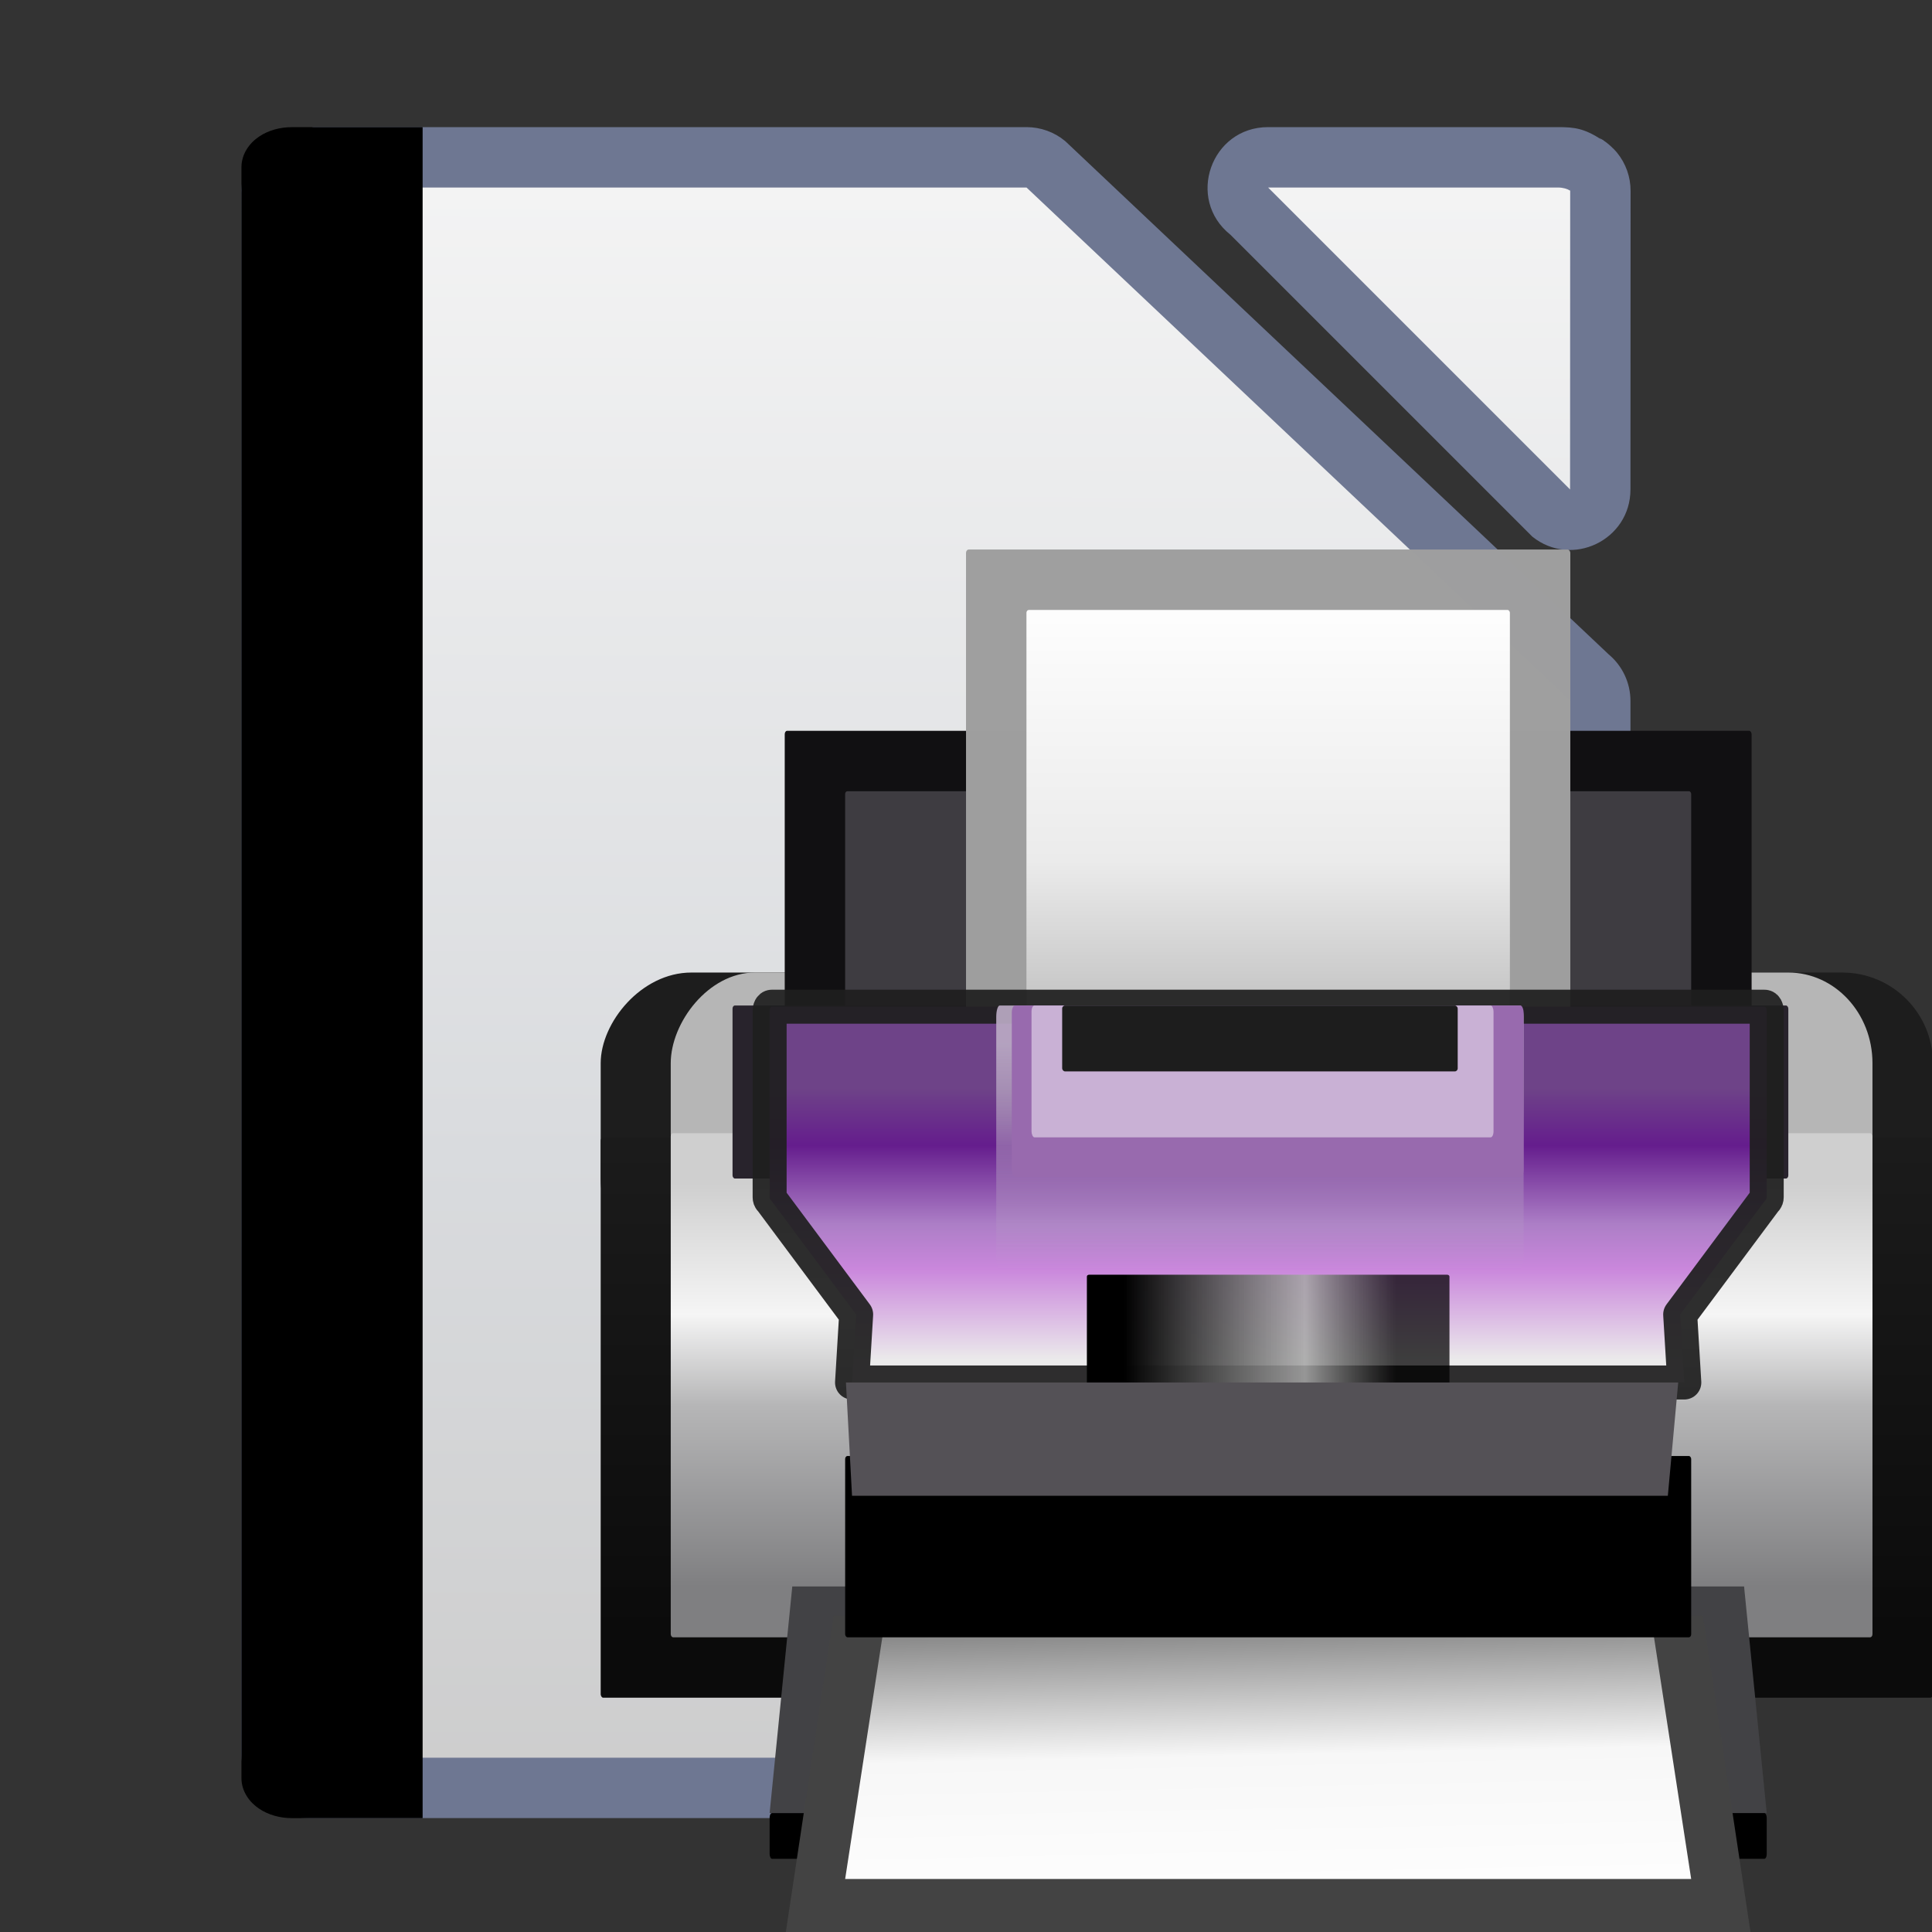 <?xml version="1.0" encoding="UTF-8" standalone="no"?>
<!-- Created with Inkscape (http://www.inkscape.org/) -->

<svg
   xmlns:dc="http://purl.org/dc/elements/1.1/"
   xmlns:cc="http://creativecommons.org/ns#"
   xmlns:rdf="http://www.w3.org/1999/02/22-rdf-syntax-ns#"
   xmlns:svg="http://www.w3.org/2000/svg"
   xmlns="http://www.w3.org/2000/svg"
   xmlns:xlink="http://www.w3.org/1999/xlink"
   xmlns:sodipodi="http://sodipodi.sourceforge.net/DTD/sodipodi-0.dtd"
   xmlns:inkscape="http://www.inkscape.org/namespaces/inkscape"
   width="32"
   height="32"
   viewBox="0 0 8.467 8.467"
   version="1.1"
   id="svg5103"
   inkscape:version="0.92.3 (2405546, 2018-03-11)"
   sodipodi:docname="libreoffice-printeradmin.svg"
   inkscape:export-filename="/home/rizmut/Dokumen/Rizmut/Github/karasa-jaga-icon-theme/build/Karasa-Jaga/32x32/apps/libreoffice-printeradmin.png"
   inkscape:export-xdpi="96"
   inkscape:export-ydpi="96">
  <rect x="0" y="0" width="8.467" height="8.467" fill="#333333" stroke="none"/>
  <defs
     id="defs5097">
    <linearGradient
       inkscape:collect="always"
       xlink:href="#linearGradient8890"
       id="linearGradient8844"
       gradientUnits="userSpaceOnUse"
       gradientTransform="matrix(0.23,0,0,0.23,39.773,-47.152)"
       x1="-99.319"
       y1="334.286"
       x2="-99.064"
       y2="213.068" />
    <linearGradient
       inkscape:collect="always"
       id="linearGradient8890">
      <stop
         style="stop-color:#cdcdcd;stop-opacity:1"
         offset="0"
         id="stop8884" />
      <stop
         id="stop8886"
         offset="0.384"
         style="stop-color:#d9dbde;stop-opacity:1" />
      <stop
         style="stop-color:#f5f5f5;stop-opacity:1"
         offset="1"
         id="stop8888" />
    </linearGradient>
    <linearGradient
       id="e"
       gradientUnits="userSpaceOnUse"
       x1="24"
       x2="24"
       y1="64"
       y2="16">
      <stop
         offset="0"
         stop-color="#0b0b0b"
         id="stop22" />
      <stop
         offset="1"
         stop-color="#1d1d1d"
         id="stop24" />
    </linearGradient>
    <linearGradient
       id="f"
       gradientTransform="matrix(1,0,0,1.111,-40,-37.778)"
       gradientUnits="userSpaceOnUse"
       x1="64"
       x2="64"
       y1="88"
       y2="56">
      <stop
         offset="0"
         stop-color="#7f7f81"
         id="stop27" />
      <stop
         offset=".45"
         stop-color="#b6b6b7"
         id="stop29" />
      <stop
         offset=".675"
         stop-color="#f5f5f5"
         id="stop31" />
      <stop
         offset="1"
         stop-color="#cfcfcf"
         id="stop33" />
    </linearGradient>
    <linearGradient
       id="g"
       gradientUnits="userSpaceOnUse"
       x1="28"
       x2="28"
       y1="-28"
       y2="16">
      <stop
         offset="0"
         stop-color="#fff"
         id="stop36" />
      <stop
         offset=".545"
         stop-color="#ebebeb"
         id="stop38" />
      <stop
         offset=".909"
         stop-color="#bababa"
         id="stop40" />
      <stop
         offset="1"
         stop-color="#7e7e7f"
         id="stop42" />
    </linearGradient>
    <linearGradient
       id="h"
       gradientTransform="matrix(0.909,0,0,1,-33.453,-32)"
       gradientUnits="userSpaceOnUse"
       x1="64"
       x2="64"
       y1="48"
       y2="72">
      <stop
         offset="0"
         stop-color="#6e4388"
         id="stop45" />
      <stop
         offset=".211"
         stop-color="#651d8d"
         id="stop47" />
      <stop
         offset=".5"
         stop-color="#ac7ec6"
         id="stop49" />
      <stop
         offset=".667"
         stop-color="#ca87dc"
         id="stop51" />
      <stop
         offset="1"
         stop-color="#ebeaeb"
         id="stop53" />
    </linearGradient>
    <linearGradient
       id="i"
       gradientUnits="userSpaceOnUse"
       x1="28"
       x2="27.436"
       y1="88"
       y2="61.627">
      <stop
         offset="0"
         stop-color="#fefefe"
         id="stop56" />
      <stop
         offset=".5"
         stop-color="#f7f7f7"
         id="stop58" />
      <stop
         offset=".91"
         stop-color="#8c8c8c"
         id="stop60" />
      <stop
         offset="1"
         stop-color="#666"
         id="stop62" />
    </linearGradient>
    <linearGradient
       id="j"
       gradientTransform="matrix(1,0,0,0.626,-40,-6.557)"
       gradientUnits="userSpaceOnUse"
       x1="52"
       x2="76"
       y1="72"
       y2="72">
      <stop
         offset="0"
         id="stop65" />
      <stop
         offset=".667"
         stop-color="#a6a6a6"
         stop-opacity=".867"
         id="stop67" />
      <stop
         offset="1"
         stop-opacity=".737"
         id="stop69" />
    </linearGradient>
    <linearGradient
       id="k"
       gradientUnits="userSpaceOnUse"
       x1="24.254"
       x2="24.254"
       y1="12"
       y2="32">
      <stop
         offset="0"
         stop-color="#baaac4"
         id="stop72" />
      <stop
         offset="1"
         stop-color="#baaac4"
         stop-opacity="0"
         id="stop74" />
    </linearGradient>
  </defs>
  <sodipodi:namedview
     id="base"
     pagecolor="#ffffff"
     bordercolor="#666666"
     borderopacity="1.0"
     inkscape:pageopacity="0.0"
     inkscape:pageshadow="2"
     inkscape:zoom="8"
     inkscape:cx="-4.616865"
     inkscape:cy="8.0341808"
     inkscape:document-units="mm"
     inkscape:current-layer="g828"
     showgrid="true"
     units="px"
     inkscape:snap-global="true"
     inkscape:snap-smooth-nodes="false"
     inkscape:window-width="1366"
     inkscape:window-height="693"
     inkscape:window-x="0"
     inkscape:window-y="0"
     inkscape:window-maximized="1">
    <inkscape:grid
       type="xygrid"
       id="grid9580"
       spacingx="0.132"
       spacingy="0.132"
       empspacing="2" />
  </sodipodi:namedview>
  <g
     inkscape:label="Layer 1"
     inkscape:groupmode="layer"
     id="layer1"
     transform="translate(0,-288.533)">
    <g
       transform="matrix(0.508,0,0,0.508,-0.268,146.421)"
       id="g8806">
      <g
         id="g828"
         transform="matrix(0.25,0,0,0.25,0.221,222.007)">
        <path
           transform="matrix(2.084,0,0,2.084,1.222,231.183)"
           style="fill:#6e7792;fill-opacity:1;stroke-width:0.23"
           d="M 5.203,2 C 5.146,2 5.102,2.041 5.053,2.043 4.584,2.02 4.163,2.325 4.039,2.777 c 0.002,-0.008 0.002,-0.025 0.004,-0.031 0.018,-0.06 -0.009,0.015 -0.025,0.104 -0.003,0.021 -0.006,0.043 -0.008,0.064 -0.004,0.033 -0.007,0.066 -0.008,0.1 -7.457e-4,0.008 -0.001,0.016 -0.002,0.023 v 0.02 c 4.659e-4,0.011 0.001,0.022 0.002,0.033 L 4,28.947 c 4.494e-4,0.337 0.171,0.652 0.453,0.836 v 0.002 c 0.012,0.008 0.025,0.016 0.037,0.023 0.112,0.066 0.01,0.004 -0.031,-0.021 0.306,0.203 0.458,0.213 0.742,0.213 H 25.799 c 0.284,0 0.439,-0.012 0.742,-0.213 0.001,-6.64e-4 0.003,-0.001 0.004,-0.002 C 26.829,29.601 27,29.286 27,28.947 L 27,11.5 c -9.6e-5,-0.296 -0.132,-0.578 -0.359,-0.768 l -9,-8.5 C 17.461,2.082 17.234,2 17,2 Z M 21,2 c -0.946,-4.656e-4 -1.364,1.191 -0.625,1.781 l 5,5 C 26.03,9.305 27,8.839 27,8 l 0.002,-4.945 c 2.85e-4,-0.231 -0.079,-0.454 -0.225,-0.633 4e-6,5.5e-6 -0.006,-0.006 -0.006,-0.006 -2.55e-4,-3.414e-4 -0.003,-0.005 -0.004,-0.006 -0.016,-0.018 -0.032,-0.036 -0.049,-0.053 -0.003,-0.003 -0.003,-0.001 -0.006,-0.004 -0.047,-0.049 -0.1,-0.093 -0.156,-0.131 -0.002,-0.001 -0.006,-0.007 -0.008,-0.008 h -0.002 c -0.001,-6.528e-4 -0.003,-0.001 -0.004,-0.002 -0.018,-0.012 -0.036,-0.023 -0.055,-0.033 -4.8e-5,-2.69e-5 0.027,0.022 0.033,0.027 C 26.233,2.021 26.075,2 25.801,2 Z"
           id="path841"
           inkscape:connector-curvature="0"
           sodipodi:nodetypes="sccccccccccccccsscccccccsccccccccccccccccsc" />
        <path
           style="fill:url(#linearGradient8844);fill-opacity:1;stroke-width:0.23"
           d="M 5.203,3 C 5.116,3 5.043,3.026 5.012,3.047 c -0.01,0.007 -0.008,0.007 -0.01,0.008 L 5,28.947 c 0.002,0.001 9.507e-4,-2.2e-5 0.01,0.006 0.031,0.021 0.104,0.047 0.191,0.047 h 19.799 0.799 c 0.087,0 0.16,-0.026 0.191,-0.047 0.009,-0.006 0.008,-0.005 0.01,-0.006 l -3.3e-5,-17.447 -9,-8.5 z M 26,28.947 v 0.025 c 0,-0.024 0.005,-0.029 0,-0.025 z M 5.002,3.055 v -0.027 c 0,0.005 -0.001,0.006 -0.002,0.01 v 0.02 c 1.181e-4,7.1e-5 0.002,-0.002 0.002,-0.002 z m 15.998,-0.055 5,5 0.002,-4.945 c -0.002,-9.445e-4 3.39e-4,-0.001 -0.01,-0.008 C 25.961,3.026 25.888,3 25.801,3 Z m 5.002,0.055 c 0.004,0.002 0,-0.005 0,-0.027 z"
           transform="matrix(2.084,0,0,2.084,1.222,231.183)"
           id="path8800"
           inkscape:connector-curvature="0"
           sodipodi:nodetypes="sccccscsccccsccccccccccccsccccc" />
        <path
           inkscape:connector-curvature="0"
           id="rect9659"
           transform="matrix(0.521,0,0,0.521,0.527,229.794)"
           d="m 20.686,10.668 c -0.802,7.7e-5 -1.561,0.207 -2.182,0.623 -0.633,0.424 -1.17,1.144 -1.17,2.039 v 105.338 1.342 c 0,0.897 0.541,1.613 1.174,2.035 0.619,0.413 1.376,0.623 2.178,0.623 h 8.648 V 10.668 Z"
           style="opacity:1;vector-effect:none;fill:#000000;fill-opacity:1;stroke:none;stroke-width:1"
           sodipodi:nodetypes="ccscsccccc" />
        <g
           transform="matrix(0.391,0,0,0.391,35.32,262.249)"
           id="g218">
          <rect
             height="4.037"
             rx="0.206"
             ry="0.41"
             width="88"
             x="-19.273"
             y="80"
             id="rect174" />
          <rect
             style="fill:#1d1d1d"
             height="26.181"
             rx="8"
             transform="scale(1,-1)"
             width="117.575"
             x="-34.182"
             y="-32.001"
             id="rect176" />
          <rect
             style="fill:url(#e)"
             height="49.455"
             rx="0.222"
             ry="0.305"
             width="117.575"
             x="-34.182"
             y="20.365"
             id="rect178" />
          <rect
             style="fill:#b6b6b6"
             height="22.18"
             rx="7.429"
             ry="8"
             transform="scale(1,-1)"
             width="106.06"
             x="-28"
             y="-28"
             id="rect180" />
          <rect
             style="fill:url(#f)"
             height="44.487"
             rx="0.206"
             ry="0.277"
             width="106.06"
             x="-28"
             y="20"
             id="rect182" />
          <rect
             style="fill:#111012"
             height="32"
             rx="0.206"
             ry="0.299"
             width="85.333"
             x="-17.94"
             y="-15.513"
             id="rect184" />
          <rect
             style="fill:#3e3c41"
             height="26.667"
             rx="0.183"
             ry="0.249"
             width="74.667"
             x="-12.607"
             y="-10.18"
             id="rect186" />
          <rect
             style="fill:#28232c"
             height="15.271"
             rx="0.208"
             ry="0.275"
             width="93.179"
             x="-22.546"
             y="8.728"
             id="rect188" />
          <rect
             style="fill:#9f9f9f;fill-opacity:0.996"
             height="53.333"
             rx="0.241"
             ry="0.295"
             width="53.333"
             x="-1.94"
             y="-31.513"
             id="rect190" />
          <rect
             style="fill:url(#g)"
             height="42.667"
             rx="0.206"
             ry="0.249"
             width="42.667"
             x="3.393"
             y="-26.18"
             id="rect192" />
          <path
             inkscape:connector-curvature="0"
             d="m -19.084,8.836 h 87.622 c 0.104,0 0.188,0.155 0.188,0.348 v 16.468 c 0,0.193 -0.126,0.265 -0.188,0.348 l -7.449,10 0.364,6 H -11.999 L -11.636,36 -19.084,26 c -0.068,-0.091 -0.188,-0.155 -0.188,-0.348 V 9.184 c 0,-0.193 0.084,-0.348 0.188,-0.348 z"
             style="fill:url(#h);stroke:#1f1f1f;stroke-width:3;stroke-linecap:square;stroke-linejoin:round;stroke-opacity:0.925"
             id="path194" />
          <g
             style="fill-rule:evenodd"
             id="g202">
            <path
               style="fill:#424245"
               inkscape:connector-curvature="0"
               d="m -17.273,60 -2,20 h 88 l -2,-20 z"
               id="path196" />
            <path
               style="fill:#434343"
               inkscape:connector-curvature="0"
               d="m -13.629,62.561 -4.311,28.592 h 85.333 l -4.311,-28.592 z"
               id="path198" />
            <path
               style="fill:url(#i)"
               inkscape:connector-curvature="0"
               d="M -8.609,59.823 -12.607,85.82 H 62.06 L 58.062,59.823 Z"
               id="path200" />
          </g>
          <rect
             height="16"
             rx="0.206"
             ry="0.266"
             width="74.667"
             x="-12.607"
             y="48.487"
             id="rect204" />
          <rect
             style="fill:url(#j)"
             height="10.667"
             rx="0.206"
             ry="0.156"
             width="32"
             x="8.727"
             y="32.487"
             id="rect206" />
          <rect
             style="opacity:0.92;fill:url(#k)"
             height="23.272"
             rx="0.31"
             ry="1.008"
             width="46.545"
             x="0.727"
             y="8.728"
             id="rect208" />
          <rect
             style="fill:#986aae"
             height="15.119"
             rx="0.281"
             ry="0.64"
             width="45.171"
             x="2.101"
             y="8.728"
             id="rect210" />
          <rect
             style="fill:#c9b1d5"
             height="11.636"
             rx="0.258"
             ry="0.525"
             width="40.775"
             x="3.841"
             y="8.728"
             id="rect212" />
          <rect
             style="fill:#1d1d1d"
             height="5.818"
             rx="0.258"
             ry="0.267"
             width="34.908"
             x="6.546"
             y="8.728"
             id="rect214" />
          <path
             style="fill:#545156;fill-rule:evenodd"
             inkscape:connector-curvature="0"
             d="M -12,52 -12.537,42 H 60.915 L 60,52 Z"
             id="path216" />
        </g>
      </g>
    </g>
  </g>
</svg>
